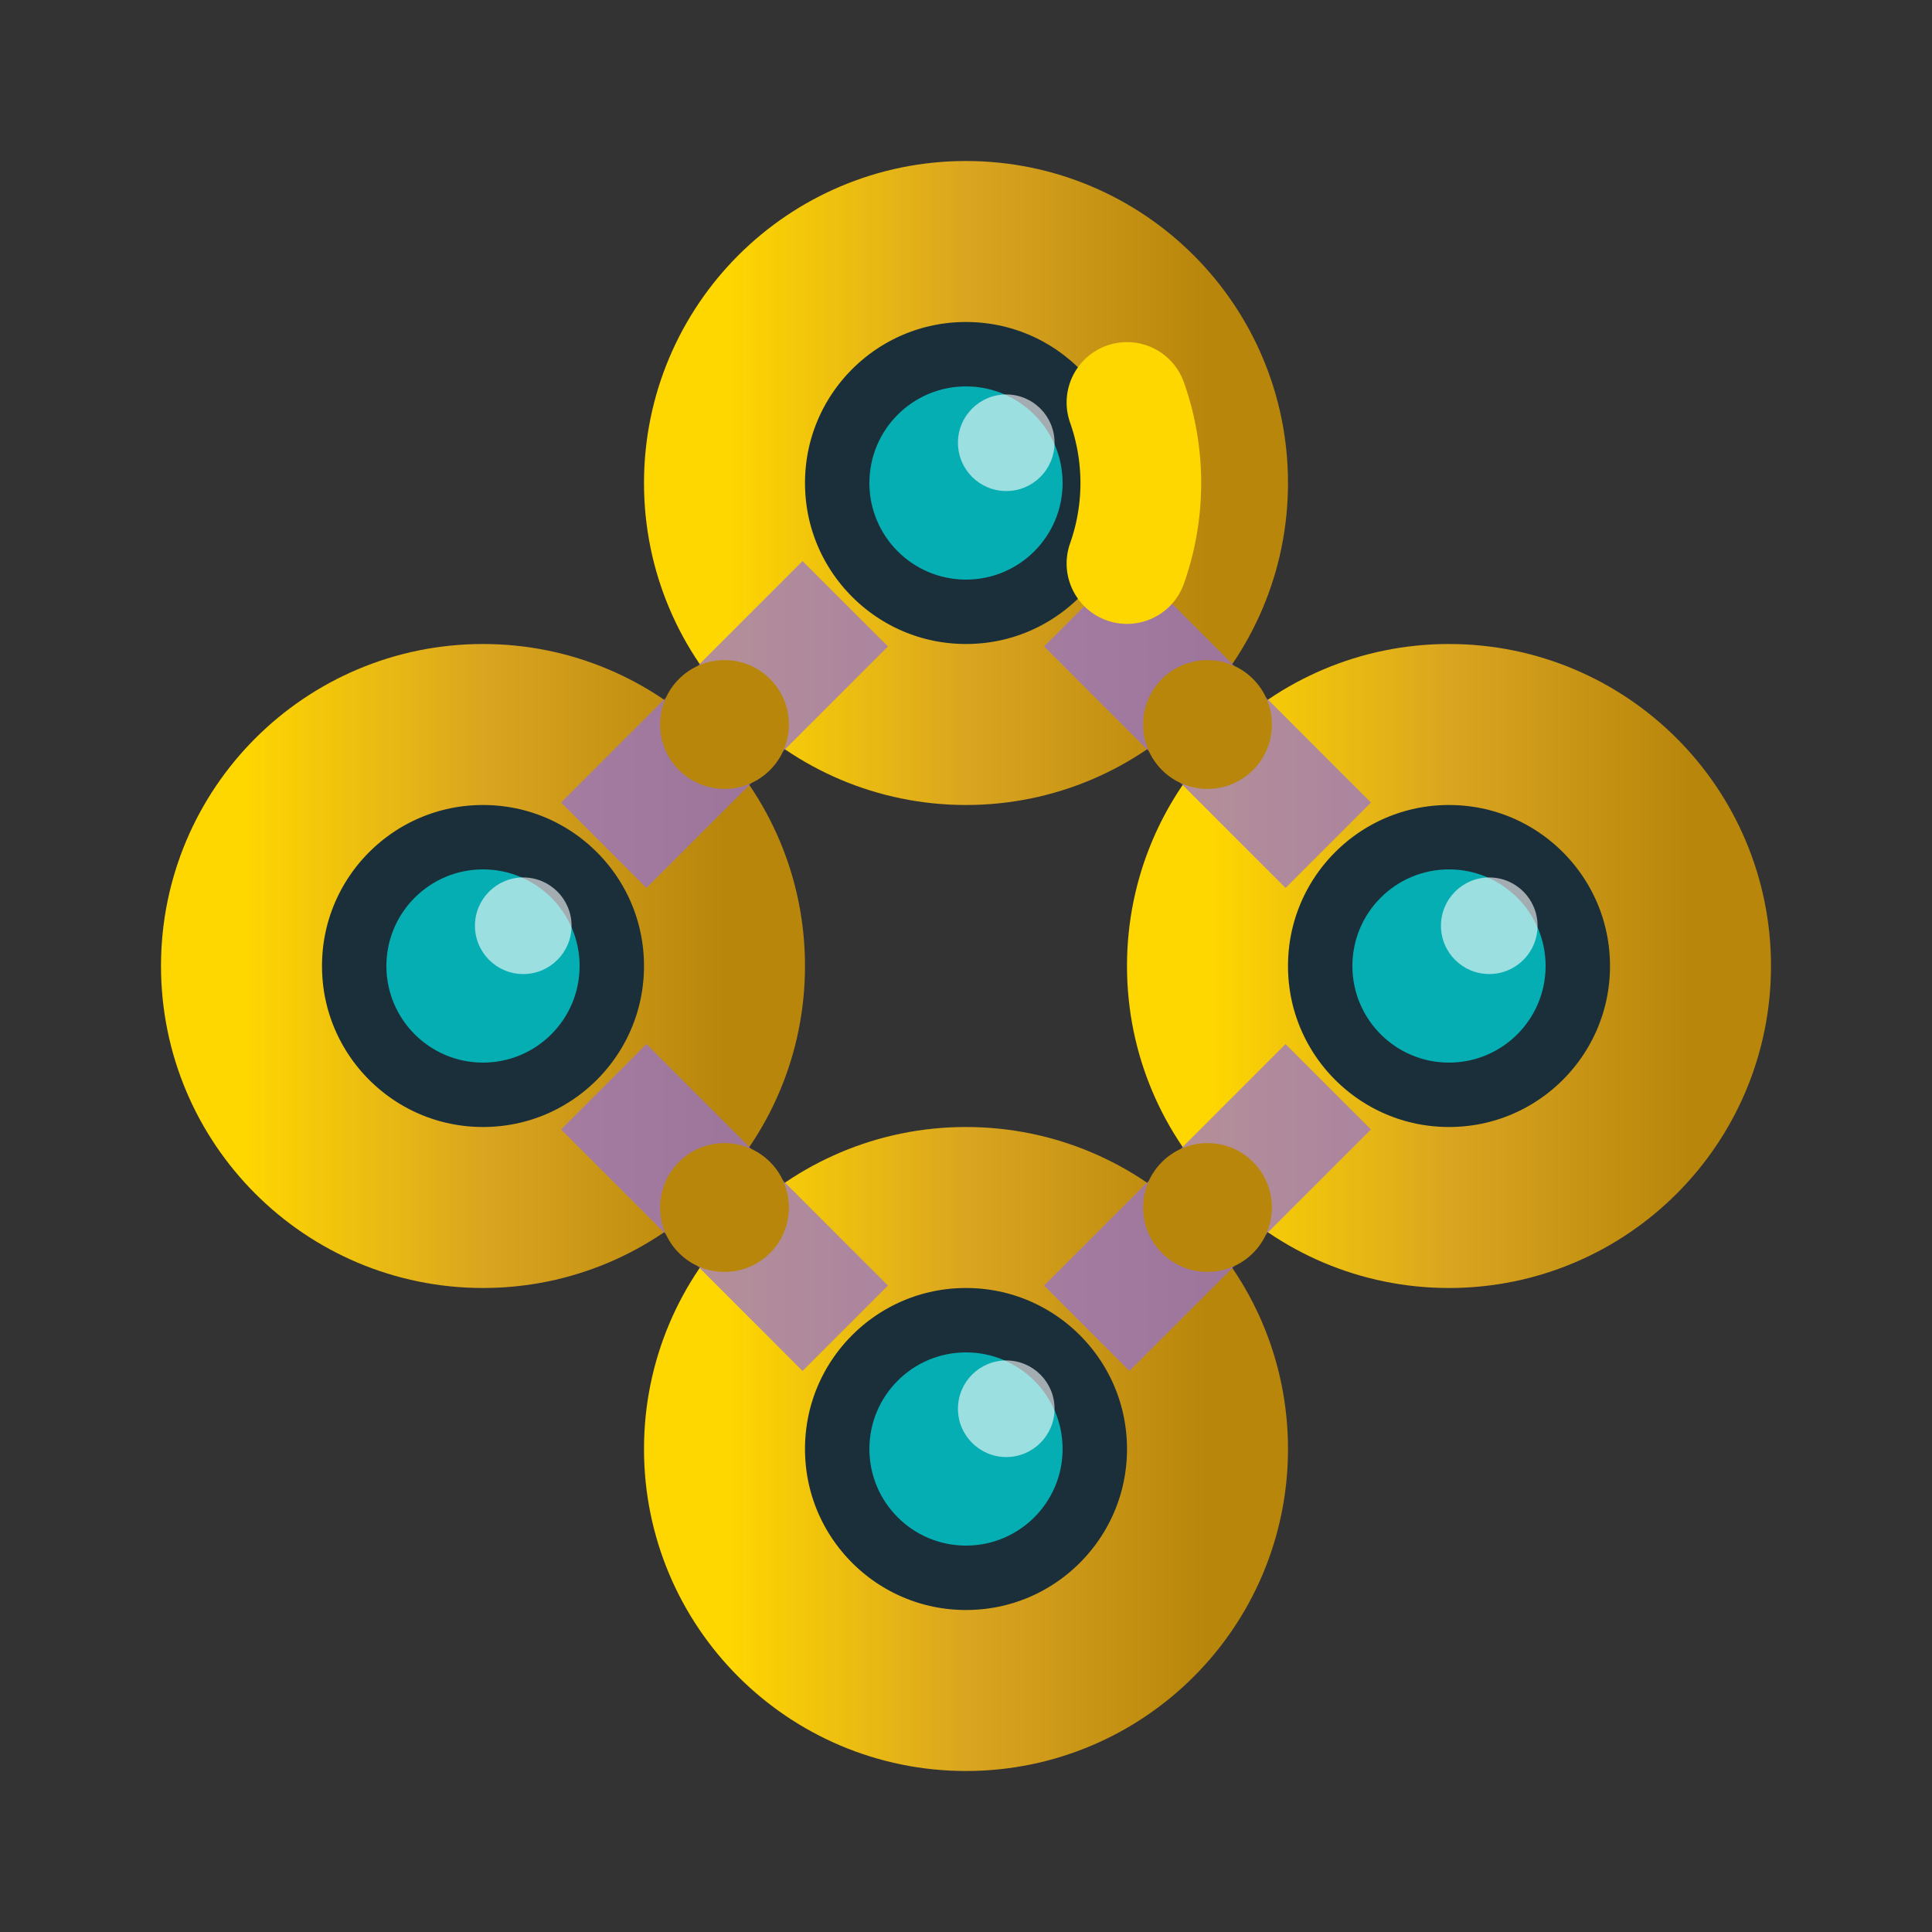<?xml version="1.0" encoding="UTF-8"?>
<svg width="24" height="24" viewBox="0 0 24 24" fill="none" xmlns="http://www.w3.org/2000/svg">
  <rect x="0" y="0" width="24" height="24" fill="#333333" stroke="none"/>
  <!-- Markov Chain - Brass Chain Links with Aether Flow -->
  <title>Markov Chain Generator (Brass)</title>

  <!-- Brass nodes (ornate) -->
  <g id="node1">
    <circle cx="6" cy="12" r="3" fill="#1A2F3A" stroke="url(#brassRing)" stroke-width="2"/>
    <circle cx="6" cy="12" r="1.2" fill="#00CED1" opacity="0.8"/>
    <circle cx="6.5" cy="11.5" r="0.6" fill="#FFFFFF" opacity="0.6"/>
  </g>

  <g id="node2">
    <circle cx="12" cy="6" r="3" fill="#1A2F3A" stroke="url(#brassRing)" stroke-width="2"/>
    <circle cx="12" cy="6" r="1.2" fill="#00CED1" opacity="0.8"/>
    <circle cx="12.5" cy="5.5" r="0.6" fill="#FFFFFF" opacity="0.6"/>
  </g>

  <g id="node3">
    <circle cx="18" cy="12" r="3" fill="#1A2F3A" stroke="url(#brassRing)" stroke-width="2"/>
    <circle cx="18" cy="12" r="1.2" fill="#00CED1" opacity="0.8"/>
    <circle cx="18.5" cy="11.5" r="0.6" fill="#FFFFFF" opacity="0.6"/>
  </g>

  <g id="node4">
    <circle cx="12" cy="18" r="3" fill="#1A2F3A" stroke="url(#brassRing)" stroke-width="2"/>
    <circle cx="12" cy="18" r="1.2" fill="#00CED1" opacity="0.8"/>
    <circle cx="12.5" cy="17.5" r="0.6" fill="#FFFFFF" opacity="0.6"/>
  </g>

  <!-- Probability paths (golden traces with aether glow) -->
  <path d="M 7.5 10.5 L 10.5 7.5" stroke="#9370DB" stroke-width="1.5" opacity="0.7" fill="none"/>
  <path d="M 13.5 7.5 L 16.5 10.5" stroke="#9370DB" stroke-width="1.5" opacity="0.7" fill="none"/>
  <path d="M 16.5 13.5 L 13.5 16.5" stroke="#9370DB" stroke-width="1.5" opacity="0.7" fill="none"/>
  <path d="M 10.5 16.5 L 7.5 13.5" stroke="#9370DB" stroke-width="1.5" opacity="0.7" fill="none"/>

  <!-- Self-loop (brass wire) -->
  <path d="M 14 5 A 3 3 0 0 1 14 7" stroke="#FFD700" stroke-width="1.5" fill="none" stroke-linecap="round"/>

  <!-- Brass rivets at connection points -->
  <circle cx="9" cy="9" r="0.8" fill="#B8860B"/>
  <circle cx="15" cy="9" r="0.8" fill="#B8860B"/>
  <circle cx="15" cy="15" r="0.8" fill="#B8860B"/>
  <circle cx="9" cy="15" r="0.8" fill="#B8860B"/>

  <!-- Gradients -->
  <defs>
    <linearGradient id="brassRing">
      <stop offset="0%" stop-color="#FFD700"/>
      <stop offset="50%" stop-color="#DAA520"/>
      <stop offset="100%" stop-color="#B8860B"/>
    </linearGradient>
  </defs>
</svg>
